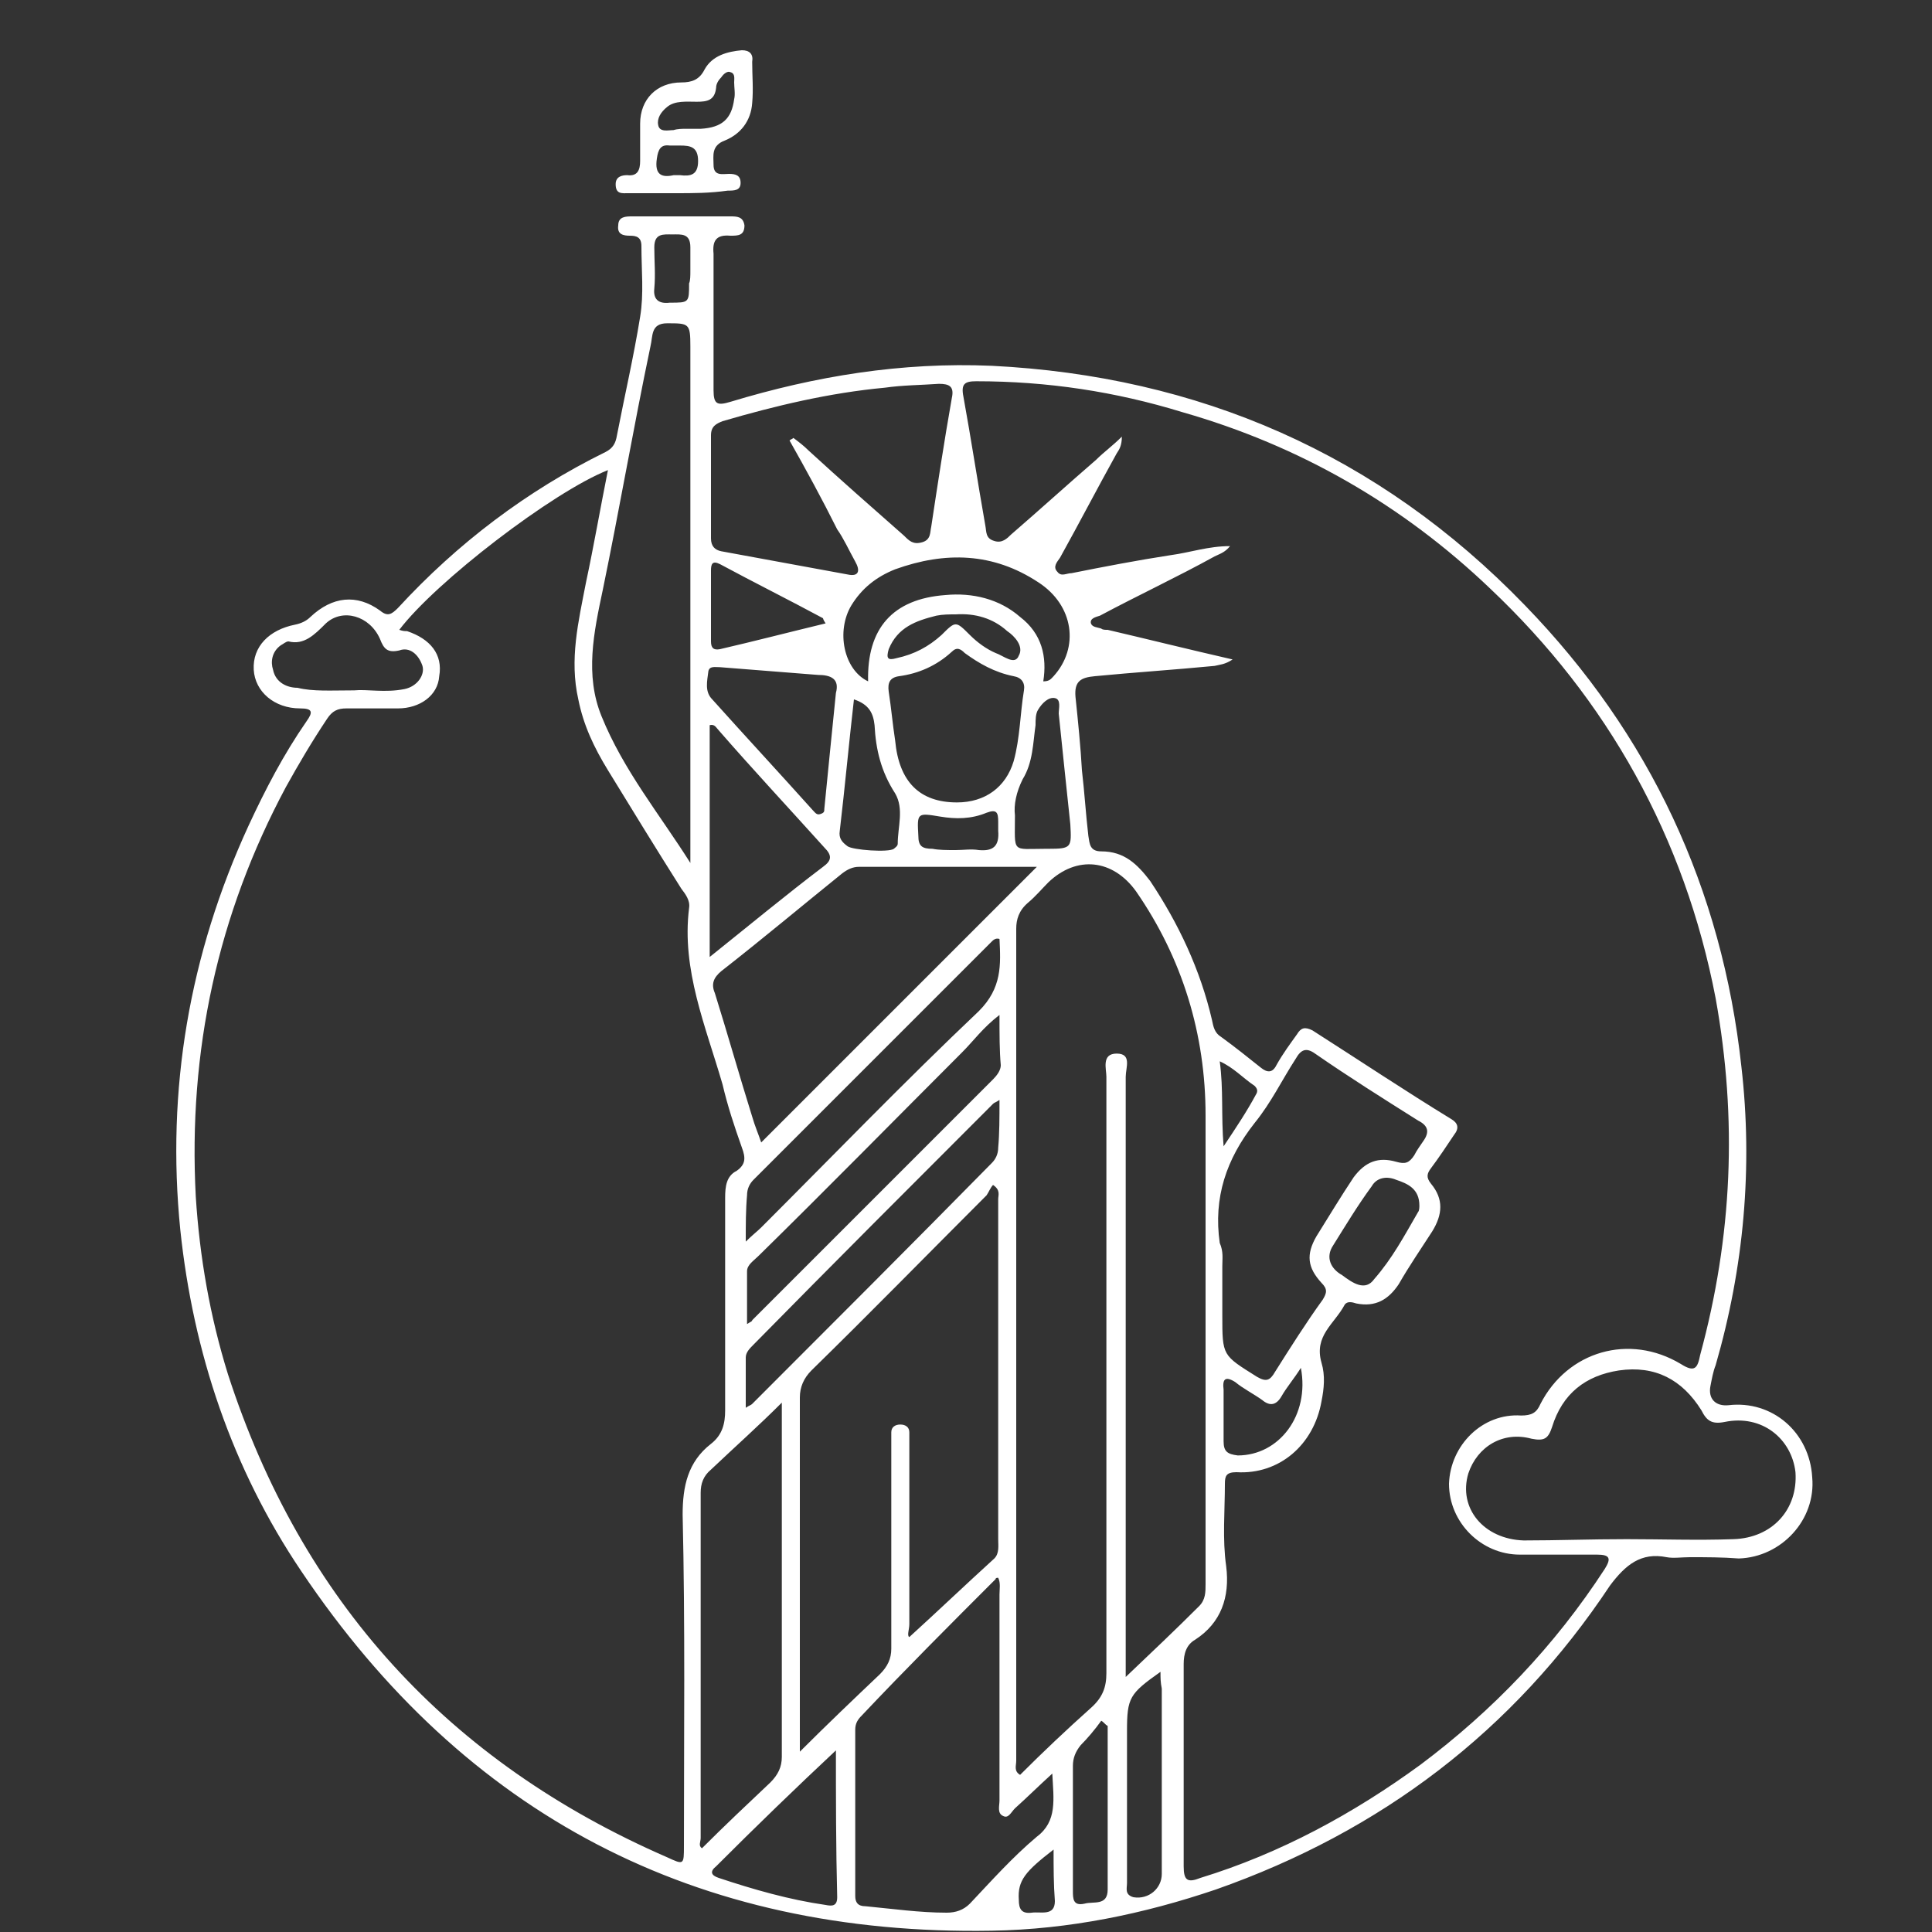 <?xml version="1.0" encoding="utf-8"?>
<!-- Generator: Adobe Illustrator 22.0.1, SVG Export Plug-In . SVG Version: 6.00 Build 0)  -->
<svg version="1.1" id="Layer_1" xmlns="http://www.w3.org/2000/svg" xmlns:xlink="http://www.w3.org/1999/xlink" x="0px" y="0px"
	 viewBox="0 0 150 150" style="enable-background:new 0 0 150 150;" xml:space="preserve">
<rect x="0" y="0" width="150" height="150" fill="#333333" stroke="none"/>
<style type="text/css">
	.st0{fill:#FFFFFF;}
</style>
<g>
	<path class="st0" d="M131.2,120.9c-0.6,0-1.3,0.1-1.8,0c-2-0.4-3.2,0.6-4.4,2.2c-7.5,11.3-17.8,19.1-30.6,23.6
		c-5.6,1.9-11.4,3.1-17.4,3.2c-23,0.4-40.9-9-53.6-27.9C18,114,15,105,14,95.5c-1.1-10.9,0.7-21.4,5.3-31.4c1.3-2.8,2.7-5.5,4.5-8.1
		c0.5-0.7,0.5-1-0.5-1c-2,0-3.5-1.3-3.6-3c-0.1-1.8,1.2-3.1,3.2-3.5c0.5-0.1,0.9-0.3,1.2-0.6c1.7-1.6,3.6-1.8,5.4-0.5
		c0.6,0.5,0.9,0.3,1.4-0.2c4.6-5,10-9.1,16.1-12.1c0.6-0.3,0.8-0.7,0.9-1.3c0.6-3.1,1.3-6.1,1.8-9.2c0.3-1.8,0.1-3.6,0.1-5.5
		c0-0.7-0.4-0.8-0.9-0.8s-1-0.1-0.9-0.8c0-0.7,0.6-0.7,1.1-0.7c2.5,0,5.1,0,7.6,0c0.5,0,1,0,1.1,0.7c0,0.8-0.5,0.8-1.1,0.8
		c-1.1-0.1-1.4,0.4-1.3,1.4c0,3.5,0,7.1,0,10.6c0,1.1,0.3,1.2,1.3,0.9c6.6-2,13.3-3.1,20.3-2.8C93,29.2,107,35.2,118.4,47
		c9.7,10,15.3,22,16.8,35.8c0.9,7.8,0.2,15.6-2,23.2c-0.2,0.5-0.3,1.1-0.4,1.6c-0.2,1,0.4,1.6,1.4,1.5c3.4-0.4,6.3,2.1,6.5,5.6
		c0.3,3.3-2.4,6.2-5.7,6.3C133.7,120.9,132.5,120.9,131.2,120.9L131.2,120.9z M95.7,51.2c-0.6,0.4-1,0.4-1.4,0.5
		c-3.1,0.3-6.2,0.5-9.3,0.8c-1.1,0.1-1.6,0.4-1.5,1.6c0.2,1.9,0.4,3.9,0.5,5.7c0.2,1.7,0.3,3.4,0.5,5.1c0.1,0.6,0.1,1.2,1,1.2
		c1.8,0,2.8,1,3.8,2.3c2.2,3.3,3.9,6.9,4.8,10.8c0.1,0.5,0.2,1,0.7,1.3c1.1,0.8,2.1,1.6,3.1,2.4c0.5,0.4,0.9,0.4,1.2-0.2
		c0.5-0.9,1.1-1.7,1.6-2.4c0.3-0.5,0.6-0.6,1.2-0.3c3.6,2.3,7.2,4.7,10.8,6.9c0.5,0.3,0.6,0.7,0.2,1.2c-0.6,0.9-1.2,1.8-1.8,2.6
		c-0.3,0.4-0.4,0.7,0,1.2c1,1.2,0.9,2.4,0.1,3.7c-0.9,1.4-1.8,2.7-2.6,4.1c-0.8,1.2-1.8,1.8-3.3,1.5c-0.3-0.1-0.7-0.2-0.9,0.1
		c-0.8,1.5-2.4,2.4-1.8,4.5c0.3,1,0.2,2,0,3c-0.6,3.4-3.3,5.7-6.6,5.5c-0.8,0-0.9,0.3-0.9,0.9c0,2.1-0.2,4.3,0.1,6.4
		c0.3,2.4-0.4,4.4-2.4,5.7c-0.7,0.4-0.9,1.1-0.9,1.9c0,5.3,0,10.5,0,15.7c0,1.1,0.3,1.3,1.3,0.9c6.2-1.9,11.9-5,17.1-8.8
		c5.6-4.2,10.4-9.2,14.3-15.2c0.5-0.8,0.4-1.1-0.6-1.1c-2,0-4,0-6,0c-3,0-5.5-2.5-5.5-5.5c0.1-3,2.6-5.5,5.6-5.3
		c0.8,0,1.2-0.2,1.5-0.9c2.1-4.1,6.9-5.5,10.9-3.1c1.1,0.7,1.3,0.3,1.5-0.7c2.5-9.2,2.9-18.3,1.2-27.7c-2.4-12.5-8.4-23.2-17.5-31.8
		c-6.8-6.5-14.8-11.1-23.9-13.7c-5.2-1.6-10.5-2.4-16-2.4c-0.9,0-1.2,0.2-1,1.2c0.6,3.3,1.1,6.6,1.7,10c0.1,0.5,0,1,0.7,1.2
		c0.6,0.2,1-0.2,1.3-0.5c2.2-1.9,4.4-3.9,6.6-5.8c0.6-0.6,1.3-1.1,2-1.8c0,0.7-0.2,1-0.4,1.3c-1.5,2.7-2.9,5.4-4.4,8.1
		c-0.2,0.3-0.6,0.7-0.2,1.1c0.3,0.4,0.7,0.1,1.1,0.1c2.5-0.5,5.1-1,7.7-1.4c1.5-0.2,2.9-0.7,4.6-0.7c-0.4,0.5-0.8,0.6-1.2,0.8
		c-2.9,1.6-5.9,3-8.9,4.6c-0.3,0.1-0.8,0.2-0.7,0.6c0.1,0.3,0.5,0.3,0.8,0.4c0.1,0.1,0.3,0.1,0.5,0.1C89,49.6,92.2,50.4,95.7,51.2z
		 M31,48.9c0.3,0.1,0.4,0.1,0.6,0.1c1.8,0.6,2.8,1.8,2.5,3.5C34,54,32.6,55,30.9,55c-1.4,0-2.6,0-4,0c-0.7,0-1.1,0.2-1.5,0.8
		c-1.2,1.8-2.2,3.5-3.2,5.3c-5.3,9.9-7.6,20.5-7,31.8c0.3,4.7,1.1,9.3,2.5,13.8c5.7,17.6,17.1,30.1,34.1,37.5
		c1.3,0.6,1.3,0.6,1.3-0.9c0-8.6,0.1-17.1-0.1-25.7c0-2.2,0.4-4.1,2.2-5.5c0.9-0.7,1.1-1.6,1.1-2.6c0-5.5,0-10.9,0-16.5
		c0-0.9,0.1-1.7,0.9-2.1c0.7-0.5,0.7-1,0.4-1.8c-0.6-1.7-1.1-3.2-1.5-4.9c-1.3-4.5-3.2-8.9-2.6-13.7c0.1-0.6-0.3-1.1-0.6-1.5
		c-1.9-3-3.8-6.1-5.7-9.2c-1.1-1.8-1.9-3.5-2.3-5.5c-0.7-3.1,0-6,0.6-9.1c0.6-2.8,1.1-5.7,1.7-8.7C42.9,38.2,33.8,45.2,31,48.9z
		 M87.4,130.2c2-1.9,3.9-3.7,5.7-5.5c0.5-0.5,0.5-1.1,0.5-1.7c0-12.2,0-24.2,0-36.4c0-6.3-1.8-12.2-5.4-17.4
		c-1.8-2.5-4.6-2.8-6.8-0.7c-0.5,0.5-1,1.1-1.6,1.6c-0.7,0.6-0.9,1.3-0.9,2c0,21.5,0,43,0,64.6c0,0.4-0.2,0.8,0.3,1.1
		c1.8-1.8,3.6-3.5,5.5-5.2c0.9-0.8,1.2-1.6,1.2-2.7c0-15.5,0-30.9,0-46.3c0-0.6-0.4-1.8,0.8-1.8c1.2,0,0.7,1.1,0.7,1.8
		c0,14.9,0,29.9,0,44.8C87.4,129.1,87.4,129.5,87.4,130.2z M62.1,136c2.1-2.1,4.2-4.1,6.2-6c0.6-0.6,0.9-1.2,0.9-2
		c0-5.3,0-10.5,0-15.7c0-0.4,0-0.7,0-1.1c0-0.4,0.3-0.6,0.7-0.6c0.4,0,0.7,0.2,0.7,0.6c0,0.4,0,0.8,0,1.2c0,4.6,0,9.2,0,13.7
		c0,0.4-0.2,0.9,0,1c2.2-2,4.4-4.1,6.6-6.1c0.4-0.4,0.3-1,0.3-1.5c0-8.8,0-17.6,0-26.4c0-0.3,0.2-0.7-0.4-1.1
		c-0.2,0.2-0.3,0.5-0.5,0.8c-4.6,4.6-9.1,9.2-13.6,13.6c-0.6,0.6-0.9,1.3-0.9,2.1c0,8.8,0,17.5,0,26.3
		C62.1,135.1,62.1,135.5,62.1,136z M80.5,67.3c-4.6,0-9.2,0-13.8,0c-0.5,0-0.9,0.2-1.3,0.5c-3.1,2.5-6.2,5.1-9.4,7.6
		c-0.6,0.5-0.8,1-0.5,1.7c1,3.2,1.9,6.4,2.9,9.6c0.2,0.7,0.5,1.4,0.7,2C66.2,81.6,73.3,74.5,80.5,67.3z M126.3,119.5
		c2.7,0,5.5,0.1,8.3,0c3-0.1,5-2.3,4.8-5.2c-0.3-2.6-2.6-4.5-5.5-3.9c-1,0.2-1.4-0.1-1.8-0.9c-1.5-2.4-3.6-3.5-6.4-3.1
		c-2.6,0.4-4.4,1.8-5.2,4.4c-0.3,0.9-0.6,1.1-1.6,0.9c-2.2-0.6-4.2,0.6-4.9,2.7c-0.8,2.7,1.2,5.1,4.3,5.2
		C120.9,119.6,123.5,119.5,126.3,119.5z M81.7,137.7c-1.1,1-1.9,1.8-2.9,2.7c-0.3,0.3-0.5,0.8-0.9,0.6c-0.5-0.2-0.3-0.8-0.3-1.2
		c0-5.4,0-10.6,0-16c0-0.4,0.1-0.9-0.1-1.3c-0.1,0-0.2,0-0.2,0.1c-3.5,3.5-7,7-10.4,10.6c-0.3,0.3-0.5,0.6-0.5,1.1
		c0,4.3,0,8.6,0,12.9c0,0.5,0.2,0.8,0.8,0.8c2.1,0.2,4.2,0.5,6.3,0.5c0.7,0,1.3-0.2,1.8-0.7c1.7-1.8,3.3-3.6,5.2-5.2
		C82.1,141.4,81.8,139.7,81.7,137.7z M53.6,67c0-0.4,0-0.8,0-1.1c0-13,0-26,0-39c0-1.8-0.1-1.8-1.8-1.8c-1.3,0-1.1,1-1.3,1.8
		c-1.3,6.2-2.4,12.6-3.7,18.9c-0.7,3.3-1.4,6.6-0.1,9.8C48.4,59.8,51.2,63.2,53.6,67z M94.9,98.3c0,1.3,0,2.5,0,3.8
		c0,3.2,0,3.1,2.7,4.8c0.7,0.4,1,0.3,1.4-0.4c1.2-1.9,2.4-3.8,3.7-5.6c0.3-0.5,0.4-0.8-0.1-1.3c-1.1-1.2-1.2-2.2-0.4-3.6
		c1-1.6,1.9-3.1,2.9-4.6c0.9-1.2,1.9-1.6,3.3-1.2c0.7,0.2,1,0.1,1.4-0.5c0.2-0.4,0.5-0.8,0.7-1.1c0.5-0.7,0.4-1.2-0.4-1.6
		c-2.7-1.7-5.4-3.4-8-5.2c-0.7-0.5-1.1-0.3-1.5,0.4c-1.1,1.7-1.9,3.4-3.2,5c-2.2,2.8-3.2,5.8-2.7,9.3C95,97.2,94.9,97.7,94.9,98.3z
		 M61.3,34.2c0.1-0.1,0.2-0.1,0.3-0.2c0.4,0.3,0.8,0.6,1.2,1c2.4,2.2,4.9,4.4,7.4,6.6c0.4,0.4,0.7,0.7,1.4,0.5
		c0.7-0.2,0.6-0.8,0.7-1.2c0.5-3.3,1-6.6,1.6-10c0.2-0.9-0.2-1.1-1-1.1c-1.4,0.1-2.8,0.1-4.2,0.3c-4.3,0.4-8.5,1.4-12.6,2.6
		c-0.5,0.2-0.9,0.4-0.9,1.1c0,2.6,0,5.4,0,8c0,0.6,0.3,0.9,0.8,1c3.3,0.6,6.5,1.2,9.8,1.8c0.9,0.2,1-0.3,0.6-1
		c-0.5-0.9-0.9-1.8-1.4-2.5C63.8,38.7,62.6,36.5,61.3,34.2z M60.7,108.9c-1.8,1.8-3.6,3.4-5.5,5.2c-0.6,0.5-0.8,1.1-0.8,1.8
		c0,9,0,17.8,0,26.8c0,0.3-0.2,0.6,0.1,0.8c1.8-1.8,3.5-3.4,5.3-5.1c0.6-0.6,0.9-1.2,0.9-2c0-6.5,0-13,0-19.6
		C60.7,114.2,60.7,111.5,60.7,108.9z M74.3,62.3c2.2,0,3.8-1.2,4.4-3.2c0.5-1.8,0.5-3.7,0.8-5.5c0.1-0.6-0.2-1-0.8-1.1
		c-1.5-0.3-2.7-1-3.8-1.8c-0.3-0.3-0.6-0.5-1-0.1c-1.2,1.1-2.6,1.7-4.1,1.9c-0.7,0.1-0.9,0.5-0.8,1.2c0.2,1.3,0.3,2.5,0.5,3.8
		C69.8,60.7,71.4,62.3,74.3,62.3z M77.6,78.8c-1.3,1-2,2-2.9,2.9C69.4,87,64.2,92.3,58.9,97.5c-0.4,0.4-0.9,0.7-0.9,1.2
		c0,1.4,0,2.6,0,4.1c0.3-0.2,0.4-0.2,0.4-0.3c6.2-6.2,12.5-12.5,18.7-18.7c0.3-0.3,0.6-0.7,0.6-1.1C77.6,81.6,77.6,80.3,77.6,78.8z
		 M77.6,85.4c-0.3,0.2-0.4,0.2-0.5,0.3c-6.2,6.2-12.5,12.5-18.6,18.7c-0.3,0.3-0.6,0.6-0.6,1c0,1.3,0,2.5,0,3.9
		c0.3-0.2,0.4-0.2,0.5-0.3c6.2-6.2,12.5-12.5,18.6-18.7c0.3-0.3,0.5-0.7,0.5-1.2C77.6,88,77.6,86.8,77.6,85.4z M55.1,74.3
		c3-2.4,5.9-4.8,8.8-7c0.7-0.5,0.7-0.9,0.1-1.5c-2.7-3-5.5-6-8.2-9.1c-0.2-0.2-0.3-0.5-0.7-0.4C55.1,62.3,55.1,68.2,55.1,74.3z
		 M57.9,96.4c0.5-0.5,0.9-0.8,1.2-1.1C64.7,89.7,70.2,84,76,78.5c1.8-1.8,1.7-3.6,1.6-5.6c-0.3-0.1-0.5,0.1-0.6,0.2
		c-6.1,6.1-12.4,12.4-18.5,18.5c-0.3,0.3-0.5,0.7-0.5,1.2C57.9,93.9,57.9,95.1,57.9,96.4z M81,52.9c0.5,0,0.6-0.2,0.8-0.4
		c2-2.2,1.6-5.5-1.2-7.3c-3.5-2.3-7.2-2.4-11.1-1c-1.5,0.6-2.6,1.5-3.4,2.8c-1.2,2-0.6,5,1.3,5.9c-0.1-4.1,1.9-6.4,6-6.7
		c2.1-0.2,4.2,0.3,5.8,1.7C80.9,49.2,81.3,51,81,52.9z M64.9,53.8c0.3-1.1-0.4-1.4-1.4-1.4c-2.5-0.2-5.1-0.4-7.6-0.6
		c-0.4,0-0.8-0.1-0.9,0.3c-0.1,0.8-0.3,1.6,0.3,2.2c2.6,2.9,5.2,5.7,7.8,8.6c0.2,0.2,0.3,0.4,0.6,0.3C64,63.1,64,63,64,62.8
		C64.3,59.7,64.6,56.8,64.9,53.8z M64.9,135.9c-3.1,2.9-6.2,5.9-9.3,9c-0.5,0.4-0.4,0.7,0.2,0.9c2.7,0.9,5.5,1.7,8.3,2.1
		c0.5,0.1,0.9,0.1,0.9-0.6C64.9,143.4,64.9,139.5,64.9,135.9z M27.5,53.6c1-0.1,2.4,0.2,3.9-0.1c1-0.2,1.6-1.1,1.4-1.8
		c-0.3-0.9-1-1.5-1.8-1.2c-0.9,0.2-1.2-0.1-1.5-0.9c-0.8-1.8-2.9-2.4-4.2-1.2c-0.9,0.9-1.7,1.7-2.9,1.4c-0.2,0-0.4,0.2-0.6,0.3
		c-0.7,0.5-0.8,1.3-0.6,1.9c0.2,1,1.1,1.4,1.9,1.4C24.3,53.7,25.7,53.6,27.5,53.6z M90.1,129.8c-2.4,1.7-2.6,2-2.6,4.6
		c0,1,0,1.9,0,2.9c0,2.9,0,5.9,0,8.9c0,0.4-0.2,0.9,0.5,1.1c1.2,0.2,2.2-0.7,2.2-1.8c0-4.8,0-9.6,0-14.4
		C90.1,130.6,90.1,130.3,90.1,129.8z M78.8,63.3c0,3-0.3,2.6,2.4,2.6c0.1,0,0.2,0,0.2,0c1.8,0,1.8-0.1,1.7-1.9
		c-0.3-2.8-0.6-5.7-0.9-8.6c0-0.4,0.2-1.1-0.3-1.2c-0.5-0.1-1,0.4-1.3,0.9c-0.2,0.3-0.2,0.8-0.2,1.2c-0.2,1.4-0.2,2.9-1,4.2
		C78.9,61.5,78.7,62.5,78.8,63.3z M86,134c-0.2-0.1-0.3-0.3-0.5-0.4c-0.5,0.7-1.1,1.4-1.6,1.9c-0.4,0.5-0.6,1-0.6,1.6
		c0,3.2,0,6.5,0,9.7c0,0.6,0,1.2,0.9,1c0.7-0.2,1.8,0.2,1.8-1.1C86,142.6,86,138.3,86,134z M66.3,54.3c-0.4,3.5-0.7,6.8-1.1,10.2
		c-0.1,0.6,0.2,0.9,0.6,1.2c0.4,0.3,3.2,0.5,3.6,0.2c0.1-0.1,0.3-0.2,0.3-0.4c0-1.3,0.5-2.7-0.2-3.9c-1.1-1.7-1.5-3.4-1.6-5.3
		C67.8,55.4,67.5,54.7,66.3,54.3z M110.2,93.6c0-1.3-0.9-1.7-1.8-2c-0.7-0.3-1.5-0.2-1.9,0.5c-1.1,1.5-2,3-3,4.6
		c-0.6,0.9-0.2,1.8,0.7,2.3c0.8,0.6,1.8,1.3,2.5,0.3c1.4-1.6,2.3-3.3,3.4-5.2C110.2,94,110.2,93.7,110.2,93.6z M64.1,48.4
		c-0.2-0.3-0.2-0.4-0.2-0.4c-2.6-1.4-5.4-2.8-8-4.2c-0.6-0.3-0.7,0-0.7,0.5c0,1.8,0,3.6,0,5.5c0,0.5,0.2,0.7,0.7,0.6
		C58.5,49.8,61.2,49.1,64.1,48.4z M101,106.2c-0.5,0.8-1.1,1.5-1.5,2.2c-0.4,0.7-0.9,0.8-1.5,0.3c-0.7-0.5-1.5-0.9-2.1-1.4
		c-0.8-0.5-1-0.2-0.9,0.6c0,1.4,0,2.6,0,4c0,0.8,0.3,1,1.1,1.1C99.3,113,101.7,109.9,101,106.2z M74.2,47.7c-0.5,0-1,0-1.5,0.1
		c-1.6,0.4-3,0.9-3.7,2.6c-0.2,0.7-0.1,0.9,0.6,0.7c1.4-0.3,2.5-0.9,3.5-1.8c1.1-1.1,1.1-1.1,2.2,0c0.6,0.6,1.3,1.1,2,1.4
		c0.6,0.2,1.5,1,1.8,0.2c0.4-0.7-0.3-1.5-0.9-1.9C77.1,48,75.7,47.6,74.2,47.7z M74.2,66c0.6,0,1.2-0.1,1.8,0
		c1.1,0.1,1.6-0.3,1.5-1.5c0-0.2,0-0.5,0-0.7c0-0.7-0.1-1-0.9-0.7c-1.2,0.5-2.4,0.5-3.6,0.3c-1.8-0.3-1.8-0.3-1.7,1.5
		c0,0.8,0.3,1,1.1,1C72.9,66,73.5,66,74.2,66z M53.6,21L53.6,21c0-0.6,0-1.2,0-1.8c0-1.1-0.7-1-1.4-1c-0.7,0-1.4-0.1-1.4,1
		c0,1.1,0.1,2.1,0,3.2c-0.1,0.9,0.4,1.2,1.2,1.1c1.5,0,1.5,0,1.5-1.5C53.6,21.8,53.6,21.4,53.6,21z M95,89c1-1.5,1.8-2.7,2.5-4
		c0.2-0.3,0.1-0.5-0.1-0.7c-0.9-0.6-1.6-1.4-2.7-1.9C95,84.6,94.8,86.6,95,89z M81.8,143.6c-2.2,1.7-2.8,2.4-2.7,3.9
		c0,0.7,0.2,1.1,1,1c0.7-0.1,1.8,0.3,1.8-0.9C81.8,146.3,81.8,145,81.8,143.6z"/>
	<path class="st0" d="M52.5,15c-1.3,0-2.4,0-3.7,0c-0.5,0-1,0.1-1-0.7c0-0.6,0.5-0.7,0.9-0.7c0.8,0.1,1-0.4,1-1.1c0-1,0-1.9,0-2.9
		c0-1.9,1.3-3.2,3.2-3.2c0.8,0,1.4-0.2,1.8-1c0.6-1.1,1.8-1.4,2.9-1.5c0.6,0,0.9,0.3,0.8,0.9c0,1.1,0.1,2.1,0,3.2
		c-0.1,1.4-0.9,2.4-2.1,2.9c-1.1,0.4-0.9,1.2-0.9,1.9c0,0.9,0.7,0.7,1.2,0.7s0.9,0.1,0.9,0.7c0,0.6-0.5,0.6-1,0.6
		C55.1,15,53.8,15,52.5,15z M53.2,10L53.2,10c0.4,0,0.8,0,1.2,0c1.7-0.1,2.4-0.8,2.6-2.3c0.1-0.4,0-0.9,0-1.3c0-0.3,0.1-0.7-0.3-0.8
		C56.5,5.5,56.2,5.7,56,6c-0.2,0.2-0.4,0.5-0.4,0.8c-0.1,1-0.7,1.1-1.5,1.1s-1.7-0.1-2.3,0.4c-0.5,0.4-0.8,0.9-0.7,1.4
		c0.1,0.6,0.8,0.4,1.2,0.4C52.6,10,53,10,53.2,10z M52.3,13.6c0.3,0,0.4,0,0.5,0c0.8,0.1,1.4,0,1.4-1.1s-0.6-1.2-1.4-1.2
		c-0.3,0-0.6,0-0.8,0c-0.7-0.1-0.9,0.3-1,1C50.8,13.6,51.4,13.8,52.3,13.6z"/>
</g>
</svg>
